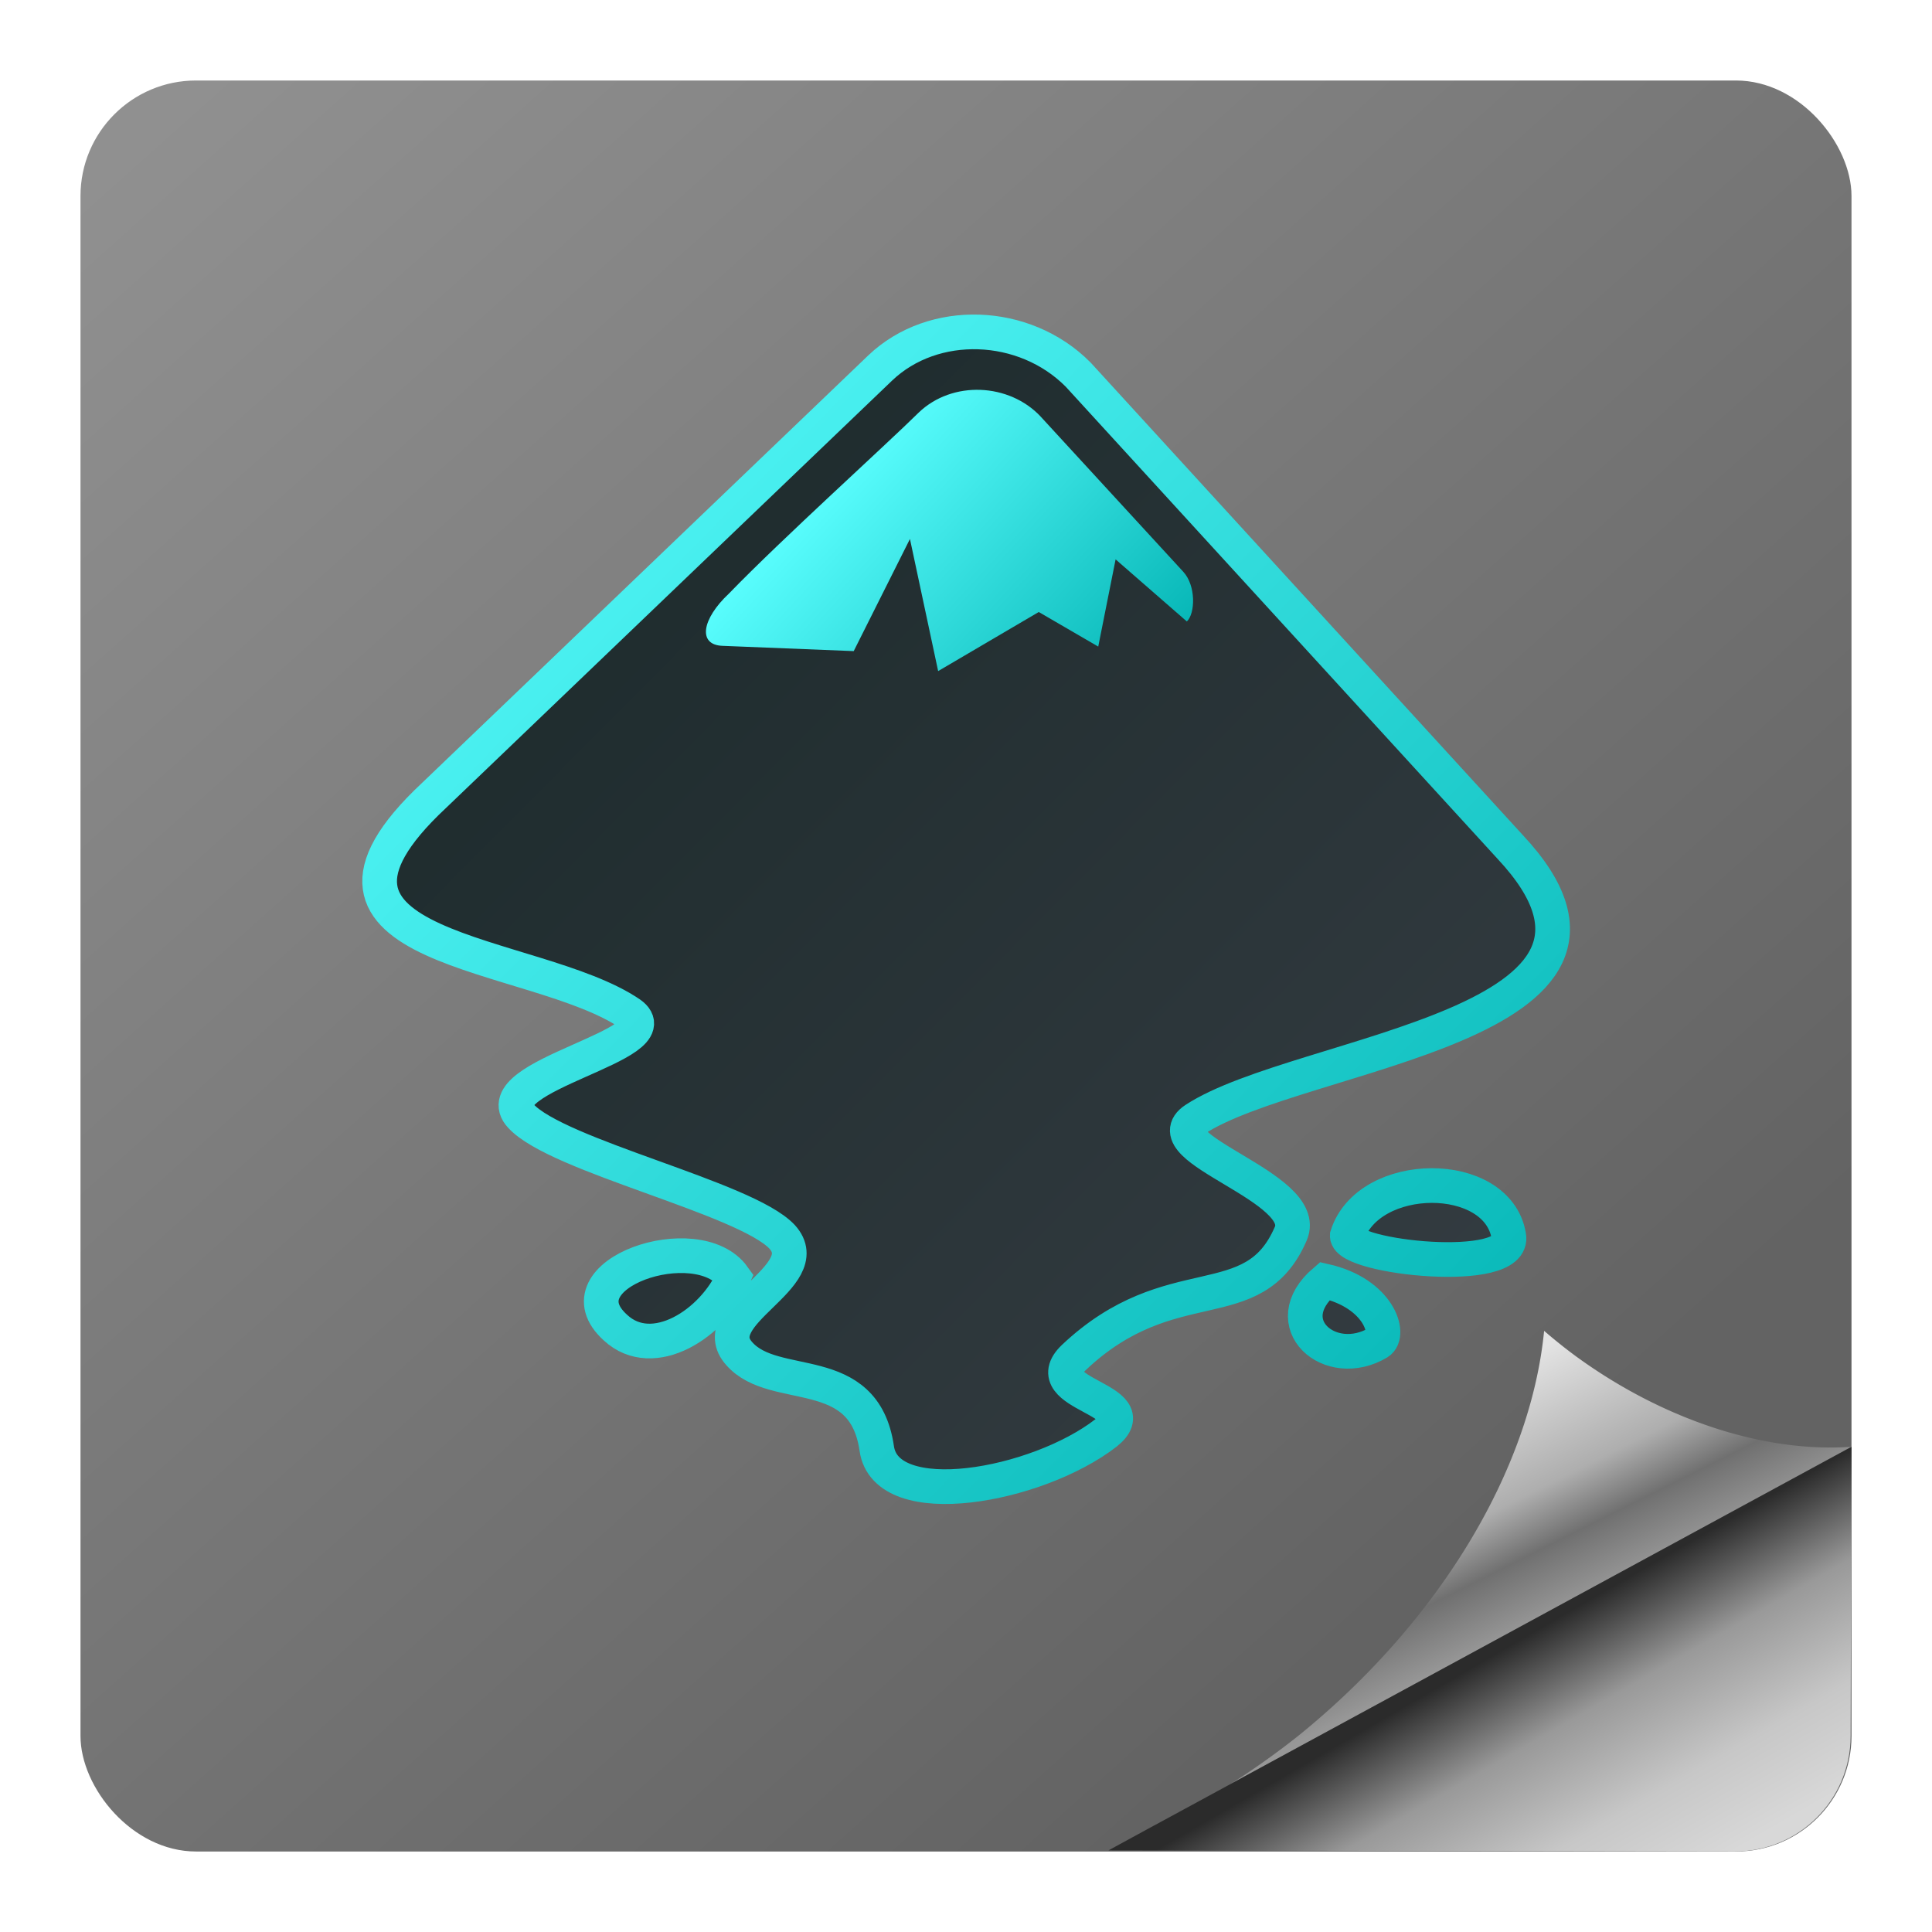 <?xml version="1.0" encoding="UTF-8" standalone="no"?>
<svg
   xmlns:dc="http://purl.org/dc/elements/1.1/"
   xmlns:cc="http://creativecommons.org/ns#"
   xmlns:rdf="http://www.w3.org/1999/02/22-rdf-syntax-ns#"
   xmlns:svg="http://www.w3.org/2000/svg"
   xmlns="http://www.w3.org/2000/svg"
   xmlns:xlink="http://www.w3.org/1999/xlink"
   xmlns:sodipodi="http://sodipodi.sourceforge.net/DTD/sodipodi-0.dtd"
   xmlns:inkscape="http://www.inkscape.org/namespaces/inkscape"
   height="48"
   width="48"
   version="1.1"
   id="svg27"
   sodipodi:docname="inkscape.svg"
   inkscape:version="0.92.2 2405546, 2018-03-11">
  <sodipodi:namedview
     pagecolor="#ffffff"
     bordercolor="#666666"
     borderopacity="1"
     objecttolerance="10"
     gridtolerance="10"
     guidetolerance="10"
     inkscape:pageopacity="0"
     inkscape:pageshadow="2"
     inkscape:window-width="1366"
     inkscape:window-height="699"
     id="namedview42"
     showgrid="false"
     inkscape:zoom="2.8284271"
     inkscape:cx="80.328508"
     inkscape:cy="35.0416"
     inkscape:window-x="0"
     inkscape:window-y="0"
     inkscape:window-maximized="1"
     inkscape:current-layer="svg27" />
  <defs
     id="defs31">
    <linearGradient
       id="linearGradient893">
      <stop
         id="stop889"
         offset="0"
         style="stop-color:#636363;stop-opacity:1" />
      <stop
         id="stop891"
         offset="1"
         style="stop-color:#909090;stop-opacity:1" />
    </linearGradient>
    <linearGradient
       id="linearGradient865">
      <stop
         style="stop-color:#636363;stop-opacity:1"
         offset="0"
         id="stop861" />
      <stop
         style="stop-color:#909090;stop-opacity:0.929"
         offset="1"
         id="stop863" />
    </linearGradient>
    <linearGradient
       y2="102.257"
       y1="226.204"
       x2="41.357"
       x1="41.749"
       gradientUnits="userSpaceOnUse"
       gradientTransform="matrix(0.34,5.7557331e-4,-0.001,0.337,-8.407,-42.066)"
       id="linearGradient4882">
      <stop
         style="stop-color:#040404;stop-opacity:1"
         id="stop4878"
         stop-color="#95a9bb"
         offset="0" />
      <stop
         style="stop-color:#454545;stop-opacity:1"
         id="stop4880"
         stop-color="#cad3dc"
         offset="1" />
    </linearGradient>
    <linearGradient
       id="linearGradient4689">
      <stop
         style="stop-color:#00b1b1;stop-opacity:1"
         offset="0"
         id="stop4685" />
      <stop
         style="stop-color:#5bffff;stop-opacity:1"
         offset="1"
         id="stop4687" />
    </linearGradient>
    <linearGradient
       id="linearGradient4675">
      <stop
         style="stop-color:#373e44;stop-opacity:1"
         offset="0"
         id="stop4671" />
      <stop
         style="stop-color:#192829;stop-opacity:1"
         offset="1"
         id="stop4673" />
    </linearGradient>
    <linearGradient
       id="linearGradient964">
      <stop
         id="stop960"
         offset="0"
         style="stop-color:#858585;stop-opacity:1" />
      <stop
         id="stop962"
         offset="1"
         style="stop-color:#0a0a0a;stop-opacity:1" />
    </linearGradient>
    <linearGradient
       id="linearGradient950">
      <stop
         style="stop-color:#bcbcbc;stop-opacity:1"
         offset="0"
         id="stop946" />
      <stop
         style="stop-color:#0a0a0a;stop-opacity:1"
         offset="1"
         id="stop948" />
    </linearGradient>
    <linearGradient
       xlink:href="#linearGradient950"
       id="linearGradient944"
       x1="23.332"
       y1="27.191"
       x2="23.999"
       y2="28.424"
       gradientUnits="userSpaceOnUse"
       gradientTransform="matrix(1.001,0,0,1.001,29.586,17.716)" />
    <linearGradient
       xlink:href="#linearGradient950"
       id="linearGradient952"
       x1="24.605"
       y1="30.694"
       x2="23.505"
       y2="28.788"
       gradientUnits="userSpaceOnUse"
       gradientTransform="matrix(1.001,0,0,1.001,55.982,12.59)" />
    <linearGradient
       xlink:href="#linearGradient4675"
       id="linearGradient4677"
       x1="39.02"
       y1="32.783"
       x2="9.229"
       y2="3.193"
       gradientUnits="userSpaceOnUse"
       gradientTransform="matrix(1.16,0,0,1.16,-3.729,3.838)" />
    <linearGradient
       xlink:href="#linearGradient4689"
       id="linearGradient4691"
       x1="-25.854"
       y1="12.441"
       x2="-34.574"
       y2="4.363"
       gradientUnits="userSpaceOnUse"
       gradientTransform="matrix(1.001,0,0,1.001,56.433,4.485)" />
    <linearGradient
       xlink:href="#linearGradient4689"
       id="linearGradient4744"
       gradientUnits="userSpaceOnUse"
       gradientTransform="matrix(1.16,0,0,1.16,61.541,2.797)"
       x1="-17.254"
       y1="33.681"
       x2="-47.045"
       y2="4.091" />
    <linearGradient
       xlink:href="#a"
       id="linearGradient4752"
       gradientUnits="userSpaceOnUse"
       x1="22.453"
       y1="29.36"
       x2="-13.059"
       y2="-7.284"
       gradientTransform="translate(-40.259,6.662)" />
    <linearGradient
       xlink:href="#c-0"
       id="linearGradient4870"
       x1="-85.859"
       y1="-3.93"
       x2="-52.003"
       y2="32.131"
       gradientUnits="userSpaceOnUse"
       gradientTransform="matrix(1.058,0,0,1.058,93.295,6.29)" />
    <linearGradient
       id="c-0"
       y1="519.85"
       x1="388.57"
       y2="528.52"
       x2="398.82"
       gradientUnits="userSpaceOnUse">
      <stop
         style="stop-color:#7a7a7a;stop-opacity:1"
         stop-color="#4d4d4d"
         id="stop12-9" />
      <stop
         style="stop-color:#3b4147;stop-opacity:1"
         offset="1"
         stop-color="#31363b"
         id="stop14-3" />
    </linearGradient>
    <linearGradient
       gradientTransform="matrix(0.957,0,0,0.957,1.009,1.043)"
       xlink:href="#linearGradient893"
       id="linearGradient867"
       x1="35.97"
       y1="39.798"
       x2="2.534"
       y2="2.416"
       gradientUnits="userSpaceOnUse" />
    <linearGradient
       gradientTransform="matrix(1.001,0,0,1.001,16.524,10.444)"
       gradientUnits="userSpaceOnUse"
       y2="28.271"
       x2="24.761"
       y1="22.875"
       x1="22.062"
       id="linearGradient944-6"
       xlink:href="#linearGradient941" />
    <linearGradient
       id="linearGradient941">
      <stop
         style="stop-color:#e3e3e3;stop-opacity:1"
         offset="0"
         id="stop937" />
      <stop
         id="stop879"
         offset="0.512"
         style="stop-color:#aeaeae;stop-opacity:1" />
      <stop
         id="stop943"
         offset="0.739"
         style="stop-color:#707070;stop-opacity:1" />
      <stop
         style="stop-color:#979797;stop-opacity:1"
         offset="1"
         id="stop939" />
    </linearGradient>
    <linearGradient
       gradientTransform="matrix(1.001,0,0,1.001,16.328,10.454)"
       gradientUnits="userSpaceOnUse"
       y2="28.982"
       x2="23.617"
       y1="35.231"
       x1="27.224"
       id="linearGradient952-6"
       xlink:href="#linearGradient950-3" />
    <linearGradient
       id="linearGradient950-3">
      <stop
         id="stop946-6"
         offset="0"
         style="stop-color:#d8d8d8;stop-opacity:1" />
      <stop
         style="stop-color:#c7c7c7;stop-opacity:1"
         offset="0.307"
         id="stop1189" />
      <stop
         style="stop-color:#999999;stop-opacity:1"
         offset="0.672"
         id="stop945" />
      <stop
         id="stop948-7"
         offset="1"
         style="stop-color:#2b2b2b;stop-opacity:1" />
    </linearGradient>
  </defs>
  <linearGradient
     id="a"
     gradientTransform="matrix(0.34,5.7557331e-4,-0.001,0.337,-8.407,-42.066)"
     gradientUnits="userSpaceOnUse"
     x1="41.749"
     x2="41.357"
     y1="226.204"
     y2="102.257">
    <stop
       offset="0"
       stop-color="#95a9bb"
       id="stop2"
       style="stop-color:#1f2229;stop-opacity:1" />
    <stop
       offset="1"
       stop-color="#cad3dc"
       id="stop4"
       style="stop-color:#949b86;stop-opacity:1" />
  </linearGradient>
  <rect
     style="opacity:1;fill:url(#linearGradient867);fill-opacity:1;stroke:none;stroke-width:0.892;stroke-linecap:butt;stroke-linejoin:miter;stroke-miterlimit:4;stroke-dasharray:none;stroke-opacity:1;paint-order:normal"
     id="rect4853"
     width="44"
     height="44"
     x="2"
     y="2"
     ry="2.87" />
  <g
     id="g883"
     transform="matrix(0.833,0,0,0.833,4.009,2.597)"
     style="stroke-width:1.201">
    <path
       d="M 21.439,7.858 8.131,20.608 c -5.035,4.709 3.006,4.57 5.85,6.509 1.314,0.919 -4.377,1.855 -3.26,3.049 1.086,1.193 6.705,2.443 7.792,3.604 1.086,1.193 -2.359,2.297 -1.273,3.49 1.055,1.192 3.715,0.186 4.097,2.825 0.279,1.948 4.778,1.128 6.833,-0.461 1.285,-1.02 -2.12,-1.133 -0.957,-2.251 2.906,-2.748 5.353,-1.104 6.471,-3.693 0.609,-1.387 -4.168,-2.546 -2.857,-3.409 3.133,-2.053 14.415,-2.772 9.402,-8.128 L 27.343,8.054 C 25.739,6.438 23.022,6.347 21.439,7.858 Z M 35.37,33.737 c -0.022,0.656 5.057,1.2 4.816,0.004 -0.34,-2.012 -4.187,-1.984 -4.816,-0.004 z m -21.825,2.744 c 1.123,1.038 2.912,-0.122 3.521,-1.509 -1.076,-1.505 -5.282,-0.082 -3.521,1.509 z M 34.7,35.09 c -1.481,1.264 0.161,2.694 1.596,1.835 0.383,-0.237 0.018,-1.469 -1.596,-1.835 z"
       id="path21"
       style="fill:url(#linearGradient4677);fill-opacity:1;stroke:url(#linearGradient4744);stroke-width:1.034;stroke-miterlimit:4;stroke-dasharray:none;stroke-opacity:1"
       inkscape:connector-curvature="0" />
    <path
       d="m 26.227,9.309 4.247,4.621 c 0.391,0.418 0.363,1.253 0.112,1.488 l -2.125,-1.852 -0.518,2.601 -1.774,-1.031 -3.001,1.762 -0.841,-3.941 -1.677,3.345 -3.909,-0.157 c -0.755,-0.025 -0.621,-0.803 0.187,-1.559 1.594,-1.647 4.683,-4.432 5.66,-5.398 1.004,-0.965 2.702,-0.882 3.64,0.121 z"
       id="path23"
       style="fill:url(#linearGradient4691);fill-opacity:1;stroke-width:0.325"
       inkscape:connector-curvature="0" />
  </g>
  <path
     inkscape:connector-curvature="0"
     id="path1412"
     d="m 38.363,33.066 a 8.877,13.282 51.254 0 1 -6.144,10.089 8.877,13.282 51.254 0 1 -1.647,1.169 l 15.428,-8.38 a 8.751,5.849 36.254 0 1 -6.854,-2.253 8.751,5.849 36.254 0 1 -0.782,-0.626 z"
     style="opacity:1;fill:url(#linearGradient944-6);fill-opacity:1;stroke-width:0.36" />
  <path
     inkscape:connector-curvature="0"
     id="path1414"
     d="m 46,35.946 -17.314,9.402 h -0.002 l -1.146,0.625 15.559,0.026 c 1.591,0.003 2.876,-1.275 2.881,-2.865 z"
     style="opacity:1;fill:url(#linearGradient952-6);fill-opacity:1;stroke-width:0.36" />
</svg>
